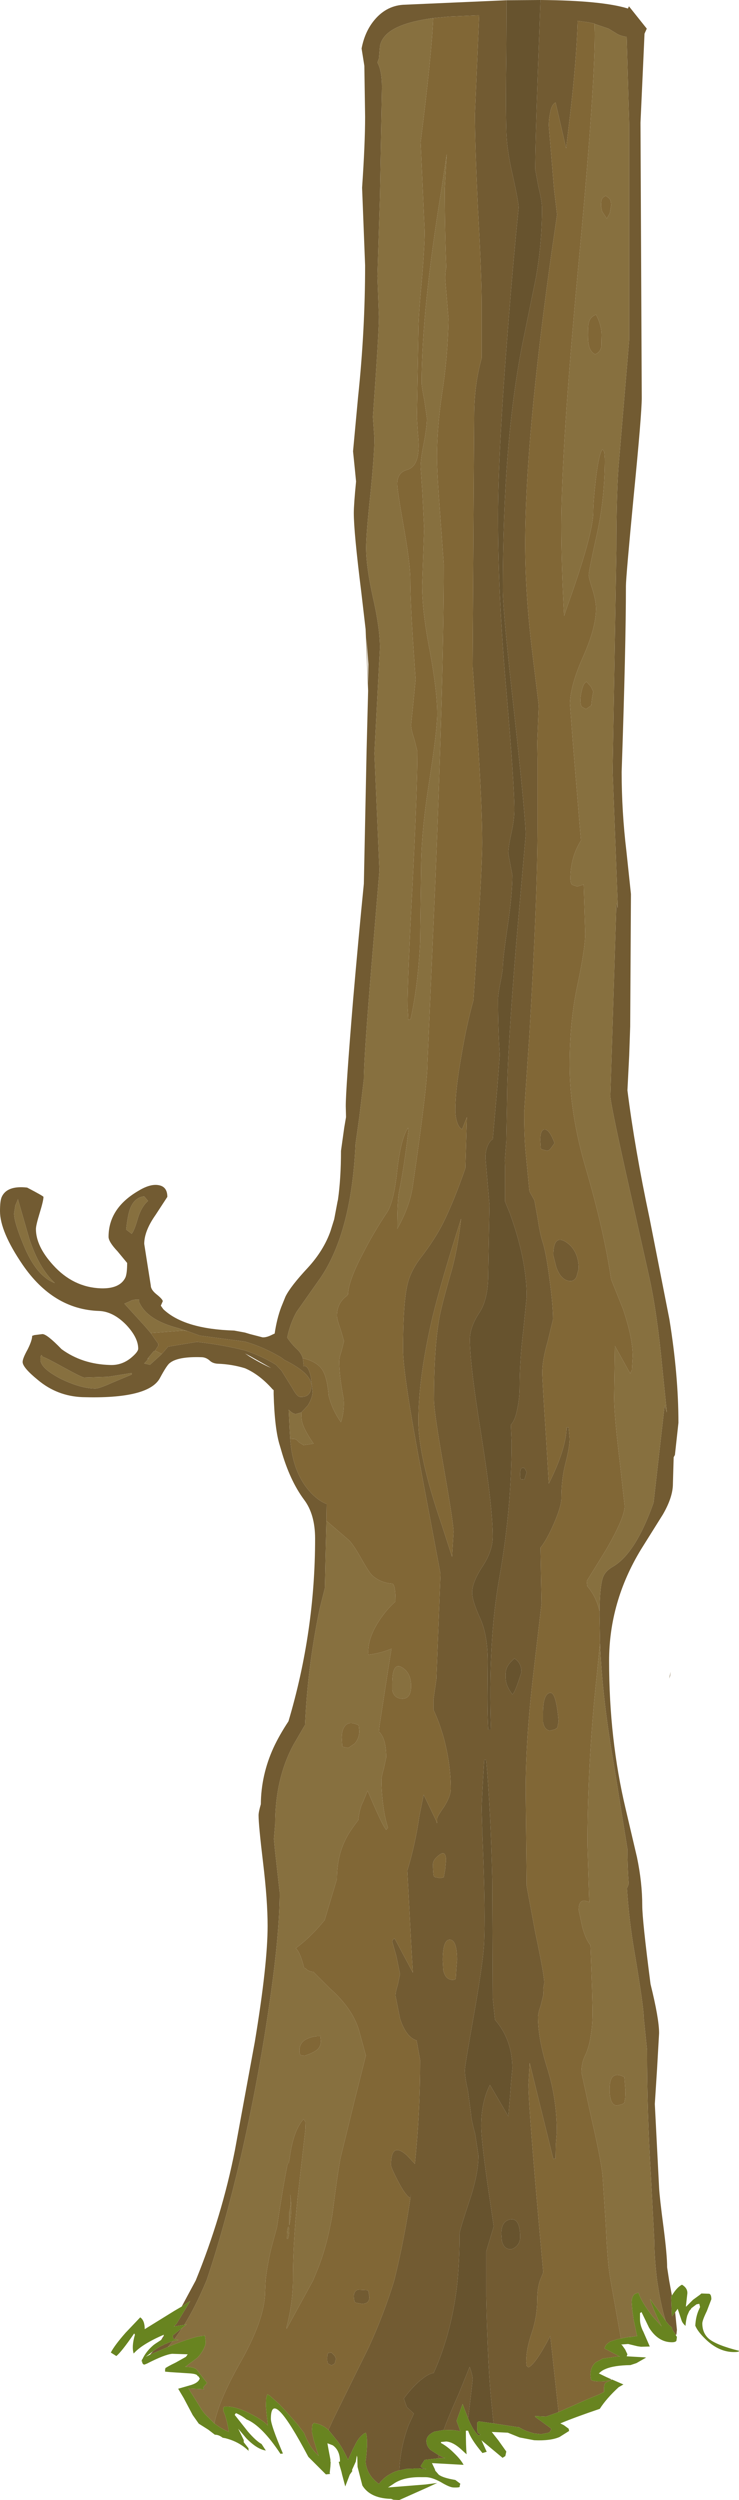 <?xml version="1.0" encoding="UTF-8" standalone="no"?>
<svg xmlns:ffdec="https://www.free-decompiler.com/flash" xmlns:xlink="http://www.w3.org/1999/xlink" ffdec:objectType="shape" height="497.45px" width="147.05px" xmlns="http://www.w3.org/2000/svg">
  <g transform="matrix(1.0, 0.0, 0.0, 1.0, 23.0, 18.75)">
    <path d="M13.15 440.2 L13.45 439.65 15.95 435.0 Q21.15 422.25 23.75 409.05 L27.7 387.55 Q30.25 372.15 30.25 364.45 30.25 359.4 29.35 351.9 28.45 344.4 28.45 342.45 28.45 341.8 28.9 340.25 28.95 334.45 31.4 329.05 32.55 326.55 34.4 323.75 39.7 305.9 39.7 287.4 39.7 282.55 37.5 279.65 34.65 275.8 32.95 269.8 L32.7 268.95 Q31.65 265.7 31.45 258.65 L31.45 257.85 31.25 257.7 Q28.65 254.75 25.75 253.5 23.15 252.7 20.35 252.6 19.3 252.55 18.7 251.95 17.95 251.3 17.05 251.3 12.4 251.15 10.8 252.45 10.25 252.8 8.85 255.4 6.65 259.65 -6.6 259.25 -11.65 259.05 -15.5 255.8 -18.5 253.35 -18.5 252.25 -18.5 251.55 -17.5 249.75 -16.6 247.95 -16.6 247.05 L-16.15 246.9 -14.55 246.7 Q-13.65 246.7 -10.75 249.7 -6.65 252.7 -1.1 252.85 1.2 252.95 3.05 251.45 4.5 250.25 4.5 249.6 4.5 247.4 2.1 244.85 -0.5 242.2 -3.3 242.1 -12.4 241.8 -18.5 232.9 -23.0 226.3 -23.0 222.25 -23.0 220.15 -22.65 219.4 -21.6 217.1 -17.6 217.55 -14.35 219.25 -14.35 219.4 -14.35 220.15 -15.1 222.6 -15.85 225.05 -15.85 225.8 -15.85 229.2 -12.45 232.95 -8.45 237.4 -2.9 237.6 0.85 237.7 1.95 235.45 2.3 234.65 2.3 232.55 L0.4 230.25 Q-1.4 228.35 -1.4 227.35 -1.4 221.7 4.45 218.25 6.8 216.8 8.45 217.05 10.3 217.3 10.3 219.4 L7.95 223.0 Q5.7 226.2 5.7 228.75 L6.35 232.9 7.0 237.0 Q7.0 237.85 8.1 238.75 9.3 239.7 9.4 240.15 L9.0 241.05 9.5 241.75 Q13.65 245.7 23.6 246.0 L25.75 246.4 26.75 246.7 29.25 247.35 Q30.05 247.4 31.2 246.8 L31.65 246.6 Q32.1 243.6 32.95 241.35 L33.8 239.25 Q34.8 237.2 38.3 233.45 41.4 230.05 42.75 226.25 L43.5 223.85 44.15 220.4 44.25 219.95 Q44.85 215.75 44.85 210.25 L45.5 205.6 45.85 203.55 45.85 203.4 45.8 201.35 Q45.8 197.95 47.25 180.35 48.35 167.6 49.4 157.1 L49.95 130.4 50.25 118.7 49.75 106.45 48.9 99.15 Q47.4 87.15 47.4 83.35 47.4 81.65 47.85 77.05 L47.6 74.5 47.25 71.05 48.25 60.25 Q49.65 47.0 49.65 34.05 L49.05 18.6 Q49.65 9.85 49.65 4.5 L49.5 -5.65 48.95 -9.1 Q49.55 -12.25 51.25 -14.45 53.65 -17.55 57.2 -17.8 L77.8 -18.7 77.75 -8.05 Q77.6 2.0 77.75 7.1 77.8 10.9 79.05 16.25 80.2 21.45 80.2 22.6 79.15 32.85 78.15 45.6 76.1 71.1 76.1 84.15 76.1 99.95 77.75 118.65 79.35 137.35 79.35 142.35 79.35 144.35 78.75 147.05 78.15 149.75 78.15 151.1 L78.55 153.25 78.95 155.35 Q78.95 159.25 78.0 165.65 77.05 172.05 77.05 173.9 L77.05 174.05 76.75 175.85 Q76.1 179.05 76.1 180.1 76.1 186.15 76.45 191.15 L75.95 197.65 75.05 207.95 Q74.6 208.15 74.2 208.9 73.6 210.05 73.6 211.65 L74.0 216.35 74.4 221.0 74.15 234.5 Q74.2 239.75 72.35 242.5 70.5 245.3 70.5 247.8 70.5 252.8 72.8 267.0 75.05 281.2 75.05 287.0 75.05 289.85 73.0 292.95 70.95 296.1 70.95 298.15 70.95 299.7 72.45 303.05 74.05 306.4 74.05 311.85 L74.0 318.8 Q74.0 322.8 74.15 325.4 L74.7 325.4 Q74.1 308.1 76.3 295.55 78.8 281.5 78.8 268.3 L78.65 264.75 Q79.55 263.8 79.95 261.5 80.4 259.4 80.4 257.15 80.4 251.85 81.15 245.8 L81.8 239.25 Q81.8 231.9 78.45 222.65 L77.5 220.35 77.5 213.8 77.45 212.15 77.75 208.3 77.9 199.6 Q77.9 191.25 79.75 168.6 L81.6 147.45 Q81.6 144.0 79.35 123.4 77.05 102.7 77.05 98.7 77.05 69.35 80.95 49.7 L83.6 36.7 Q84.85 29.8 84.85 22.7 84.85 21.3 84.15 18.45 L83.5 14.95 Q83.5 10.15 84.0 -3.85 L84.55 -18.75 Q96.8 -18.65 101.95 -17.05 L102.15 -17.5 105.7 -13.05 105.25 -12.05 105.05 -7.55 104.45 5.65 104.7 60.45 Q104.7 63.65 103.1 79.9 101.55 96.1 101.55 97.85 101.55 109.9 100.7 134.85 100.7 142.75 101.65 150.65 L102.55 159.15 102.4 185.5 102.2 191.3 101.85 198.2 Q103.3 209.75 106.25 223.65 L110.2 243.75 Q112.0 254.9 112.0 264.35 L111.3 270.75 111.05 271.2 110.9 276.5 Q110.9 279.15 108.9 282.6 L104.55 289.55 Q98.2 300.0 98.2 311.75 98.2 327.3 101.5 341.2 L103.75 350.8 Q104.8 355.85 104.8 360.4 104.8 363.3 106.45 376.05 108.15 382.9 108.15 385.8 L107.75 392.85 107.3 399.9 108.15 416.55 Q108.25 418.5 109.05 424.55 109.75 430.0 109.75 432.4 L110.15 435.0 110.7 438.0 110.6 438.1 110.55 438.2 110.7 442.15 111.25 441.45 111.35 441.35 111.7 444.85 111.6 445.75 111.45 445.85 111.25 445.45 111.15 445.35 111.1 445.3 110.75 444.7 110.75 444.6 110.75 444.55 110.7 444.4 110.7 444.35 110.15 443.9 109.45 443.05 109.45 443.0 Q108.75 440.85 108.15 437.45 L107.75 435.0 Q107.2 430.4 107.2 427.15 L106.5 413.8 Q105.75 401.75 105.75 389.15 L105.1 382.75 Q105.1 380.65 103.3 369.95 102.2 363.7 101.75 357.0 L102.05 356.3 102.1 356.05 Q101.85 352.8 101.85 349.15 L99.05 331.75 Q96.8 318.65 96.4 308.2 L96.4 308.15 96.3 302.75 96.3 301.85 Q96.35 297.0 96.95 295.2 97.4 293.85 99.0 292.95 103.5 290.3 107.05 280.25 L109.25 260.9 109.7 262.3 108.8 253.55 Q107.75 242.35 106.15 235.2 L101.35 213.75 Q98.45 200.6 98.45 199.35 L99.65 160.95 99.9 161.9 99.9 160.8 98.9 134.65 99.65 90.7 Q99.65 78.35 100.2 72.65 L102.2 48.9 102.2 6.0 101.7 -11.4 Q100.55 -11.6 99.9 -11.95 L98.1 -13.05 95.3 -14.0 95.3 -14.05 94.1 -14.3 91.95 -14.6 Q91.7 -6.4 90.3 5.3 L89.65 10.75 87.55 1.65 Q86.75 2.0 86.45 3.8 86.2 4.95 86.2 6.25 L87.25 18.9 87.85 23.95 86.7 31.85 Q81.5 68.95 81.5 89.55 81.5 99.1 82.85 110.5 L84.2 121.6 83.9 129.05 83.95 132.25 83.95 145.9 Q83.95 159.7 82.35 187.0 L81.3 202.5 81.3 202.55 Q81.3 207.55 81.6 210.55 L82.35 218.3 83.35 220.1 84.0 223.75 Q84.4 226.5 84.9 228.15 85.65 230.3 86.35 235.8 87.05 241.0 87.05 243.75 L86.0 248.1 Q84.9 251.85 84.9 254.4 84.9 255.7 85.65 267.2 L86.2 276.45 Q89.65 269.6 89.75 265.25 L90.15 265.25 90.35 267.5 Q90.35 269.15 89.55 272.3 88.7 275.5 88.7 279.35 88.7 281.25 86.7 285.55 85.5 288.05 84.55 289.2 L84.75 300.35 83.15 314.15 Q81.6 327.2 81.6 337.45 L81.8 356.55 83.5 365.7 Q85.3 374.25 85.3 375.8 L85.1 377.0 85.15 378.05 84.6 380.3 84.25 381.35 84.1 382.15 84.05 382.45 Q84.05 387.0 85.95 392.95 87.8 398.95 87.8 405.5 L87.6 407.95 87.55 410.7 87.1 410.85 82.4 391.75 82.15 396.0 Q82.15 400.95 85.1 433.4 L84.45 435.0 Q83.9 436.6 83.9 438.85 83.9 442.2 82.8 445.45 81.7 448.7 81.7 451.15 L81.8 452.0 82.15 452.3 Q83.55 451.7 86.5 446.05 L88.15 461.2 85.65 462.1 83.55 462.0 83.5 461.95 83.5 462.15 86.7 464.5 Q86.55 465.1 86.2 465.3 L84.65 465.6 83.35 465.45 83.1 465.4 82.8 465.3 Q81.45 464.95 80.25 464.2 L79.7 464.15 75.8 463.55 75.2 463.45 74.9 460.35 Q74.05 452.8 73.75 438.15 L73.75 435.0 73.75 429.25 75.25 424.25 74.0 415.75 Q72.75 406.85 72.75 404.3 72.75 399.6 74.45 396.15 L74.5 396.1 78.15 402.35 78.5 398.2 78.7 395.55 78.95 392.85 Q78.95 387.1 75.5 383.15 L75.05 378.8 74.95 355.25 Q74.65 341.75 73.75 331.45 L73.35 331.45 Q72.85 339.4 72.85 341.35 L72.95 345.0 72.95 346.55 73.0 346.55 73.2 351.75 Q73.55 362.15 73.35 367.3 73.3 370.7 71.4 381.6 69.5 392.3 69.5 393.15 69.5 394.6 70.1 397.2 L70.7 401.65 Q70.75 402.95 71.55 405.85 L72.2 410.15 Q72.2 414.0 70.3 419.5 68.45 425.1 68.45 425.7 68.45 430.5 68.05 435.0 67.05 445.0 63.3 453.4 62.4 453.55 61.2 454.45 59.25 455.9 57.35 458.5 L57.95 460.2 59.35 461.5 58.3 463.8 Q56.7 468.05 56.45 472.8 55.55 473.0 54.7 473.5 53.35 474.2 52.4 475.5 49.95 473.7 49.75 471.05 50.3 466.8 49.8 465.3 L49.4 465.5 Q48.3 466.3 47.6 467.85 L47.4 468.25 47.35 468.3 46.25 470.7 Q45.4 468.75 44.25 467.1 L42.35 464.75 43.35 462.55 50.35 448.35 Q53.35 441.85 55.45 435.0 57.55 426.5 58.8 417.65 L58.65 418.6 Q57.75 418.2 56.25 415.35 54.8 412.55 54.8 412.05 54.8 407.3 57.95 410.1 L59.55 411.8 Q60.6 401.7 60.6 391.15 L59.9 387.25 Q57.8 386.6 56.6 382.9 L55.7 378.35 Q55.7 377.6 56.15 376.2 L56.6 374.05 55.85 370.4 55.05 367.6 Q55.15 367.0 55.55 367.0 L59.15 373.75 58.85 368.65 58.05 353.45 Q59.6 348.45 60.45 342.6 L61.3 338.35 63.85 343.65 Q64.0 344.55 64.0 343.05 64.0 342.7 65.4 340.7 66.7 338.6 66.7 337.2 66.7 332.25 65.3 327.05 64.4 323.85 63.25 321.45 L63.25 319.45 63.85 315.25 63.85 314.85 64.65 294.4 60.95 274.7 Q57.2 254.75 57.2 249.85 57.2 240.7 58.05 236.95 58.65 234.25 60.65 231.6 63.55 227.85 65.2 224.55 67.35 220.2 69.6 213.7 L69.9 203.55 68.95 205.95 Q68.25 205.6 67.9 204.35 67.6 203.3 67.6 202.1 67.6 198.1 68.85 191.1 69.85 185.15 71.2 180.3 72.95 155.05 72.95 148.9 72.95 141.7 72.0 127.15 L71.05 113.85 71.2 88.5 71.35 64.05 Q71.35 57.85 72.85 52.5 L72.85 41.9 Q72.85 36.15 72.1 22.7 71.5 9.9 71.5 3.9 L72.35 -15.7 71.95 -15.7 66.35 -15.45 63.2 -15.15 Q57.6 -14.4 55.0 -12.75 52.95 -11.45 52.6 -9.55 L52.4 -7.15 52.1 -6.3 Q53.0 -4.7 53.0 -1.35 L52.6 20.55 52.1 36.2 52.4 44.25 Q52.4 47.45 51.2 64.2 L51.5 68.45 Q51.5 71.65 50.7 79.6 49.85 87.55 49.85 90.25 49.85 94.0 51.2 100.1 52.6 106.2 52.6 110.2 L51.5 131.15 52.5 154.45 50.95 173.05 Q49.4 191.75 49.4 196.0 L48.5 203.5 47.75 208.85 Q46.95 226.3 40.85 235.4 L36.0 242.3 Q34.7 244.65 34.15 247.4 35.05 248.75 36.25 249.85 36.95 250.55 37.25 251.5 L37.4 252.65 37.4 253.1 37.6 253.05 Q38.4 253.1 38.85 255.2 L39.2 258.1 Q39.2 259.35 38.25 260.9 L36.95 262.3 35.85 262.6 Q35.2 262.55 34.45 261.75 L34.65 266.0 34.75 267.6 Q35.2 273.95 38.4 277.75 40.2 279.85 42.0 280.5 L41.95 283.85 41.75 292.3 41.65 297.2 40.6 301.4 Q38.2 312.9 37.7 324.45 L35.4 328.4 Q31.75 335.15 31.75 344.2 L31.5 347.15 31.7 349.25 32.65 357.8 Q32.65 366.2 30.5 380.7 28.35 395.4 24.95 410.3 21.5 425.0 18.1 435.0 15.9 440.25 13.65 443.85 L11.6 444.15 12.15 443.6 14.85 439.1 13.15 440.2 M9.05 446.85 L9.55 446.05 9.55 446.15 9.6 446.45 9.55 446.5 9.45 446.55 9.05 446.85 M50.25 117.2 L50.3 113.4 49.9 108.1 50.25 117.2 M84.8 209.95 L84.6 209.75 84.5 208.1 Q84.5 205.95 85.45 206.0 86.35 206.05 87.35 208.7 L86.6 209.75 Q86.2 210.25 85.8 210.2 L84.8 209.95 M87.1 231.05 Q87.1 226.75 89.65 228.4 92.15 230.1 92.15 233.7 L91.7 235.35 Q91.2 236.2 90.45 236.15 88.65 236.05 87.7 233.4 L87.1 231.05 M81.8 274.2 L81.5 273.6 81.3 273.3 80.8 273.35 Q80.5 273.6 80.5 274.6 80.5 275.55 80.7 275.65 L80.85 275.6 81.35 275.65 81.8 274.2 M66.65 234.8 Q68.0 230.35 68.75 223.75 64.75 236.35 63.1 243.15 60.25 255.25 60.25 264.0 60.25 271.1 64.85 284.5 L66.95 291.0 67.25 286.1 Q67.25 284.35 65.3 273.25 63.35 262.15 63.35 259.75 63.35 249.55 64.4 243.65 64.8 241.25 66.65 234.8 M5.7 219.3 Q3.6 219.5 2.75 222.15 2.35 223.55 2.1 225.9 L3.2 226.75 Q3.75 226.1 4.45 223.6 5.15 221.35 6.45 220.2 L5.7 219.3 M14.25 246.1 L12.4 245.5 Q6.25 243.9 4.7 240.35 L4.7 239.85 4.5 239.85 Q3.4 239.8 2.9 240.15 L1.75 240.65 5.8 245.1 7.0 246.5 8.15 248.15 8.5 248.65 8.5 248.85 8.5 249.0 7.85 250.0 7.75 250.1 7.6 250.1 6.2 251.8 Q6.35 251.6 6.65 251.5 L5.7 252.55 6.85 252.8 8.95 250.9 9.2 250.65 10.45 249.2 16.2 248.25 Q21.4 248.85 25.75 249.95 29.2 251.1 31.9 252.8 L32.95 253.9 33.0 253.95 35.2 257.5 Q36.1 259.15 36.7 259.2 38.95 259.35 38.95 256.9 38.95 254.5 33.6 251.85 L32.95 251.35 31.7 250.65 Q28.85 249.1 25.75 248.2 L16.75 247.0 14.25 246.1 M26.55 251.1 Q28.9 252.55 30.95 253.45 L26.8 251.1 25.75 250.55 26.55 251.1 M3.2 254.45 L-1.5 255.2 -6.25 255.35 Q-6.65 255.35 -10.3 253.35 -14.0 251.3 -14.55 251.2 L-14.7 250.9 Q-14.95 250.85 -14.95 251.8 -14.95 253.45 -11.1 255.5 -7.2 257.45 -4.15 257.55 -3.4 257.6 -0.85 256.45 L3.2 254.75 3.2 254.45 M79.35 311.25 Q78.25 312.2 77.85 313.1 77.6 313.7 77.6 314.65 77.6 315.7 77.85 316.45 78.15 317.3 78.95 318.4 79.45 318.15 80.75 314.0 80.75 312.05 79.35 311.25 M65.1 371.3 L65.2 373.25 Q65.6 375.1 66.95 375.2 67.6 375.2 67.65 375.0 L67.7 374.75 67.8 373.05 67.95 371.25 Q67.95 367.3 66.55 367.2 65.1 367.1 65.1 371.3 M64.45 350.3 Q63.15 351.25 63.15 352.2 63.15 353.7 63.3 354.55 L63.5 354.75 64.55 354.95 65.3 354.8 65.4 354.25 65.6 353.1 65.75 351.45 Q65.75 349.35 64.45 350.3 M110.45 313.9 L110.35 314.7 110.15 315.25 110.45 313.9 M85.05 322.2 Q85.05 318.45 86.35 318.1 87.65 317.65 88.15 323.75 L87.9 325.05 Q87.8 325.05 87.45 325.35 L86.45 325.6 Q85.3 325.5 85.05 323.85 L85.05 322.2 M47.5 439.05 L47.4 438.25 Q47.4 437.15 48.2 436.85 L50.2 436.95 50.35 437.35 50.5 438.3 Q50.5 439.7 48.95 439.65 L47.85 439.45 47.6 439.3 47.5 439.05 M80.5 426.4 Q80.5 422.65 78.65 422.85 76.75 423.1 76.75 425.75 L76.85 427.05 Q77.2 428.7 78.5 428.8 79.1 428.8 79.7 428.25 80.5 427.55 80.5 426.4 M13.3 444.4 L11.7 446.7 11.65 446.7 11.5 446.65 11.5 446.6 11.35 446.0 11.45 445.9 13.3 444.4 M11.4 447.05 L10.4 448.25 9.95 448.45 7.25 449.6 7.1 449.7 7.05 449.7 6.9 449.75 6.9 449.7 7.45 449.1 Q8.45 448.3 9.6 447.8 L9.7 447.7 10.05 447.6 10.35 447.45 11.4 447.05 M65.3 464.75 Q65.8 463.15 68.35 457.4 L70.45 452.2 Q71.05 453.8 71.05 454.75 L70.5 459.6 70.15 462.45 69.65 461.2 69.05 459.6 67.85 462.95 68.6 465.0 67.35 464.8 65.3 464.75 M43.85 450.6 L43.6 451.55 42.95 451.9 42.3 451.55 Q42.1 451.35 42.1 450.55 L42.15 449.75 42.3 449.45 42.95 449.35 43.6 450.0 43.85 450.6 M64.15 470.4 L64.25 469.75 65.25 470.25 65.6 470.35 64.75 470.35 64.15 470.4 M-20.2 222.7 Q-20.2 224.45 -18.3 229.0 -15.8 235.15 -12.1 236.55 -15.25 233.55 -17.15 227.8 L-19.45 219.8 -19.45 219.95 -19.95 221.1 -20.2 222.7" fill="#725b32" fill-rule="evenodd" stroke="none"/>
    <path d="M13.65 443.85 Q15.9 440.25 18.1 435.0 21.5 425.0 24.95 410.3 28.35 395.4 30.5 380.7 32.65 366.2 32.65 357.8 L31.7 349.25 31.5 347.15 31.75 344.2 Q31.75 335.15 35.4 328.4 L37.7 324.45 Q38.2 312.9 40.6 301.4 L41.65 297.2 41.75 292.3 41.95 283.85 46.3 287.6 Q47.15 288.3 48.85 291.3 50.5 294.25 51.15 294.8 52.8 296.2 55.0 296.35 55.7 296.4 55.7 299.9 54.4 301.05 53.2 302.65 50.0 306.95 50.3 310.5 52.8 310.2 54.9 309.3 L54.25 313.35 52.5 324.75 52.4 325.8 Q53.85 327.15 53.85 330.95 L53.35 333.25 Q52.9 334.75 52.9 335.5 52.9 337.6 53.2 340.05 53.55 343.0 54.2 344.9 L53.85 345.35 Q53.0 344.35 50.15 337.55 L49.25 339.75 Q48.55 341.0 48.3 343.4 46.35 345.9 45.6 347.6 44.05 350.85 44.05 355.1 L41.6 363.3 Q38.85 366.7 35.85 368.9 36.6 369.55 37.25 371.85 L37.4 372.35 Q37.45 372.8 37.6 372.85 L37.8 372.9 Q38.35 373.55 39.35 373.6 L42.6 376.85 Q47.45 381.15 48.6 385.85 L49.8 390.25 47.65 398.8 44.75 410.65 Q44.05 414.5 43.15 421.85 42.05 428.25 40.2 432.8 L39.3 435.0 34.05 444.6 34.0 444.35 Q35.25 439.65 35.3 435.0 L35.3 434.4 Q35.3 426.35 36.55 415.65 L37.8 404.7 37.75 403.4 37.4 402.9 Q35.35 405.2 34.65 410.6 L34.45 411.7 34.25 411.7 Q33.4 415.85 32.1 424.45 L31.0 428.5 Q30.15 432.1 29.85 435.0 L29.75 437.2 Q29.75 442.75 24.55 451.8 20.55 458.95 19.65 463.45 L17.75 461.55 17.25 460.9 14.5 456.5 17.6 456.65 17.45 456.3 17.45 456.25 18.2 455.4 17.0 453.85 16.1 452.7 Q15.5 452.2 13.85 452.2 L16.25 450.4 Q17.55 449.05 17.9 447.6 L17.9 446.95 17.75 445.85 17.6 446.05 Q16.05 445.95 10.5 448.2 L10.4 448.25 11.4 447.05 12.55 446.85 11.7 446.7 13.3 444.4 14.15 443.7 13.65 443.85 M34.75 267.6 L34.65 266.0 34.45 261.75 Q35.2 262.55 35.85 262.6 L36.95 262.3 Q36.95 263.7 37.2 264.5 37.7 266.05 39.4 268.5 L37.4 268.8 36.45 268.2 Q35.95 267.55 35.4 267.55 L34.75 267.6 M37.25 251.5 Q36.95 250.55 36.25 249.85 35.05 248.75 34.15 247.4 34.7 244.65 36.0 242.3 L40.85 235.4 Q46.95 226.3 47.75 208.85 L48.5 203.5 49.4 196.0 Q49.4 191.75 50.95 173.05 L52.5 154.45 51.5 131.15 52.6 110.2 Q52.6 106.2 51.2 100.1 49.85 94.0 49.85 90.25 49.85 87.55 50.7 79.6 51.5 71.65 51.5 68.45 L51.2 64.2 Q52.4 47.45 52.4 44.25 L52.1 36.2 52.6 20.55 53.0 -1.35 Q53.0 -4.7 52.1 -6.3 L52.4 -7.15 52.6 -9.55 Q52.95 -11.45 55.0 -12.75 57.6 -14.4 63.2 -15.15 62.9 -7.95 60.7 9.55 L61.5 27.3 Q61.5 30.4 60.9 37.35 60.25 44.2 60.25 47.5 L59.95 64.3 60.15 67.4 Q60.4 69.75 60.25 71.05 60.0 74.2 57.95 74.75 56.05 75.3 56.05 77.55 56.05 78.8 57.35 86.15 58.65 93.45 58.65 96.6 58.65 100.5 59.15 108.45 L59.7 116.45 59.25 121.0 58.8 125.45 Q58.8 126.45 59.45 128.35 L60.05 130.75 Q60.05 138.1 59.1 156.9 58.1 175.6 58.1 181.6 L58.2 183.15 58.25 184.2 58.7 184.05 Q60.15 177.55 60.6 168.75 L60.8 153.9 Q60.8 146.95 62.4 136.8 64.0 126.55 64.0 123.3 64.0 118.8 62.55 110.9 61.0 103.0 61.0 97.7 L61.4 86.4 61.05 79.3 60.7 74.2 Q60.7 72.5 61.35 69.35 61.95 66.15 61.95 64.45 L61.45 60.95 Q60.9 58.2 60.9 57.45 60.9 43.05 64.9 18.55 L65.9 11.9 65.8 13.35 65.5 18.75 Q65.5 26.65 65.8 34.5 65.55 35.55 65.6 36.95 L66.25 44.7 Q66.1 52.35 64.95 59.65 63.95 66.5 63.95 72.2 63.95 75.25 64.6 83.85 L65.3 93.55 Q65.3 115.05 63.65 155.95 L62.05 192.85 Q62.05 197.3 59.15 217.15 58.6 221.2 56.05 225.75 56.05 219.85 56.45 218.2 57.45 213.15 58.25 206.4 L58.2 205.65 Q56.75 207.85 56.05 214.05 55.4 220.25 54.1 222.35 51.3 226.55 49.25 230.6 46.35 236.05 46.25 238.8 L46.0 239.1 Q44.05 240.55 44.05 243.05 44.05 243.75 44.75 245.7 L45.45 248.1 44.95 250.1 Q44.5 251.4 44.5 252.15 44.5 255.05 45.4 259.7 45.55 262.05 44.85 264.25 43.1 261.8 42.4 258.95 42.1 255.25 41.1 253.75 40.0 252.15 37.25 251.5 M95.3 -14.0 L98.1 -13.05 99.9 -11.95 Q100.55 -11.6 101.7 -11.4 L102.2 6.0 102.2 48.9 100.2 72.65 Q99.65 78.35 99.65 90.7 L98.9 134.65 99.9 160.8 99.9 161.9 99.65 160.95 98.45 199.35 Q98.45 200.6 101.35 213.75 L106.15 235.2 Q107.75 242.35 108.8 253.55 L109.7 262.3 109.25 260.9 107.05 280.25 Q103.5 290.3 99.0 292.95 97.4 293.85 96.95 295.2 96.35 297.0 96.3 301.85 95.65 298.95 93.85 296.85 L93.75 295.85 97.55 289.7 Q101.3 283.25 101.3 280.9 L100.3 271.9 Q99.2 262.7 99.2 259.4 L99.35 249.05 102.4 254.55 102.75 253.8 102.9 251.1 Q102.9 247.4 100.95 241.65 L98.6 235.8 Q97.2 226.15 93.55 213.65 90.35 202.8 90.35 193.1 90.35 184.3 91.95 177.05 93.45 169.85 93.45 167.0 L93.15 157.25 91.85 157.65 90.85 157.3 Q90.5 157.0 90.5 156.05 90.5 151.85 92.6 148.5 L91.05 129.7 90.4 121.2 Q90.55 117.45 93.0 112.0 95.6 106.15 95.6 102.35 95.6 100.85 94.9 98.55 94.15 96.25 94.15 95.7 94.15 94.85 95.75 87.65 97.35 80.5 97.35 72.55 L97.25 71.2 96.9 70.65 Q96.2 71.35 95.55 76.65 95.05 81.1 95.05 83.1 95.05 87.5 89.85 102.0 L89.25 103.8 Q88.7 93.65 88.7 85.85 88.7 70.65 92.0 35.05 95.35 -0.55 95.35 -12.05 L95.3 -14.0 M96.4 308.2 Q96.8 318.65 99.05 331.75 L101.85 349.15 Q101.85 352.8 102.1 356.05 L102.05 356.3 101.75 357.0 Q102.2 363.7 103.3 369.95 105.1 380.65 105.1 382.75 L105.75 389.15 Q105.75 401.75 106.5 413.8 L107.2 427.15 Q107.2 430.4 107.75 435.0 L108.15 437.45 Q108.75 440.85 109.45 443.0 L106.35 438.7 Q106.6 439.95 108.65 444.15 L106.85 442.15 Q104.6 439.25 104.05 437.45 103.35 437.6 103.1 437.9 L103.05 438.0 Q102.7 438.4 102.7 439.4 L102.8 440.75 103.05 442.55 103.05 442.65 103.7 445.75 103.8 446.05 102.55 446.25 102.2 446.25 100.55 446.55 98.5 435.0 98.3 433.8 Q97.8 430.2 97.55 424.0 L96.9 414.15 Q96.6 411.0 94.6 402.35 L92.7 393.6 Q92.7 391.7 93.4 390.3 94.3 388.5 94.65 385.6 94.95 383.85 94.9 380.7 L94.8 376.75 94.5 368.3 Q93.6 367.25 92.9 364.8 L92.15 361.3 Q92.15 358.7 94.25 359.75 L93.9 348.25 Q93.9 334.4 95.25 319.55 L96.4 308.2 M96.7 47.9 Q96.7 45.95 95.6 43.85 94.35 44.35 94.15 45.55 94.0 45.9 94.0 47.9 94.0 49.3 94.15 49.8 94.35 51.15 95.4 51.75 96.4 51.4 96.65 50.25 L96.7 47.9 M98.25 20.75 L97.55 20.2 Q97.0 20.45 96.8 20.8 96.6 21.2 96.6 22.25 L96.8 23.3 97.75 24.75 98.35 23.65 98.6 22.15 Q98.6 21.15 98.25 20.75 M92.8 121.9 L93.6 122.35 94.25 121.9 94.65 121.6 94.8 120.25 95.05 118.85 94.6 117.9 93.7 116.9 Q93.1 117.2 92.8 118.5 92.5 119.6 92.5 120.6 92.5 121.6 92.8 121.9 M7.0 246.5 L5.8 245.1 1.75 240.65 2.9 240.15 Q3.4 239.8 4.5 239.85 L4.7 239.85 4.7 240.35 Q6.25 243.9 12.4 245.5 L14.25 246.1 13.5 246.0 7.0 246.5 M5.7 219.3 L6.45 220.2 Q5.15 221.35 4.45 223.6 3.75 226.1 3.2 226.75 L2.1 225.9 Q2.35 223.55 2.75 222.15 3.6 219.5 5.7 219.3 M9.2 250.65 L8.95 250.9 6.85 252.8 5.7 252.55 6.65 251.5 Q6.35 251.6 6.2 251.8 L7.6 250.1 7.75 250.1 7.85 250.0 9.2 250.65 M3.2 254.45 L3.2 254.75 -0.85 256.45 Q-3.4 257.6 -4.15 257.55 -7.2 257.45 -11.1 255.5 -14.95 253.45 -14.95 251.8 -14.95 250.85 -14.7 250.9 L-14.55 251.2 Q-14.0 251.3 -10.3 253.35 -6.65 255.35 -6.25 255.35 L-1.5 255.2 3.2 254.45 M56.95 313.0 Q58.8 314.1 58.8 316.7 58.8 319.35 56.95 319.25 55.35 319.15 55.05 317.5 L55.05 316.3 Q55.05 311.9 56.95 313.0 M38.4 386.8 Q36.6 387.5 36.6 389.2 36.6 390.1 36.9 390.2 L37.6 390.3 Q39.4 389.7 40.1 389.1 40.85 388.45 40.85 387.35 L40.75 386.35 40.6 386.4 Q39.55 386.35 38.4 386.8 M48.4 324.7 L48.3 324.5 Q46.4 323.6 45.6 324.75 45.0 325.55 45.0 327.0 L45.1 328.7 45.3 328.85 46.3 329.05 47.55 328.2 Q48.5 327.15 48.5 325.7 L48.4 324.7 M101.25 399.65 L101.4 398.7 101.45 397.3 101.25 394.55 Q98.3 393.0 98.3 396.95 98.3 398.1 98.45 398.6 98.75 400.15 99.75 400.2 L100.8 399.95 101.25 399.65 M34.75 418.05 L34.75 417.9 Q35.2 421.5 34.55 424.05 L34.55 421.35 Q35.0 420.1 34.75 418.05 M34.45 424.3 Q34.65 425.45 34.3 426.7 L34.1 426.7 Q34.1 424.9 34.3 424.45 L34.45 424.3 M-20.2 222.7 L-19.95 221.1 -19.45 219.95 -19.45 219.8 -17.15 227.8 Q-15.25 233.55 -12.1 236.55 -15.8 235.15 -18.3 229.0 -20.2 224.45 -20.2 222.7" fill="#87703f" fill-rule="evenodd" stroke="none"/>
    <path d="M98.6 454.7 L98.65 454.8 98.55 454.9 97.9 455.15 97.7 455.25 Q97.2 455.45 97.2 456.45 L97.2 457.2 96.2 457.7 95.0 458.2 94.5 458.4 94.0 458.6 93.65 458.75 91.95 459.5 90.4 460.2 89.7 460.5 88.15 461.2 86.5 446.05 Q83.55 451.7 82.15 452.3 L81.8 452.0 81.7 451.15 Q81.7 448.7 82.8 445.45 83.9 442.2 83.9 438.85 83.9 436.6 84.45 435.0 L85.1 433.4 Q82.15 400.95 82.15 396.0 L82.4 391.75 87.1 410.85 87.55 410.7 87.6 407.95 87.8 405.5 Q87.8 398.95 85.95 392.95 84.05 387.0 84.05 382.45 L84.1 382.15 84.25 381.35 84.6 380.3 85.15 378.05 85.1 377.0 85.3 375.8 Q85.3 374.25 83.5 365.7 L81.8 356.55 81.6 337.45 Q81.6 327.2 83.15 314.15 L84.75 300.35 84.55 289.2 Q85.5 288.05 86.7 285.55 88.7 281.25 88.7 279.35 88.7 275.5 89.55 272.3 90.35 269.15 90.35 267.5 L90.15 265.25 89.75 265.25 Q89.65 269.6 86.2 276.45 L85.65 267.2 Q84.9 255.7 84.9 254.4 84.9 251.85 86.0 248.1 L87.05 243.75 Q87.05 241.0 86.35 235.8 85.65 230.3 84.9 228.15 84.4 226.5 84.0 223.75 L83.35 220.1 82.35 218.3 81.6 210.55 Q81.3 207.55 81.3 202.55 L81.3 202.5 82.35 187.0 Q83.95 159.7 83.95 145.9 L83.95 132.25 83.9 129.05 84.2 121.6 82.85 110.5 Q81.5 99.1 81.5 89.55 81.5 68.95 86.7 31.85 L87.85 23.95 87.25 18.9 86.2 6.25 Q86.2 4.95 86.45 3.8 86.75 2.0 87.55 1.65 L89.65 10.75 90.3 5.3 Q91.7 -6.4 91.95 -14.6 L94.1 -14.3 95.3 -14.05 95.3 -14.0 95.35 -12.05 Q95.35 -0.55 92.0 35.05 88.7 70.65 88.7 85.85 88.7 93.65 89.25 103.8 L89.85 102.0 Q95.05 87.5 95.05 83.1 95.05 81.1 95.55 76.65 96.2 71.35 96.9 70.65 L97.25 71.2 97.35 72.55 Q97.35 80.5 95.75 87.65 94.15 94.85 94.15 95.7 94.15 96.25 94.9 98.55 95.6 100.85 95.6 102.35 95.6 106.15 93.0 112.0 90.55 117.45 90.4 121.2 L91.05 129.7 92.6 148.5 Q90.5 151.85 90.5 156.05 90.5 157.0 90.85 157.3 L91.85 157.65 93.15 157.25 93.45 167.0 Q93.45 169.85 91.95 177.05 90.35 184.3 90.35 193.1 90.35 202.8 93.55 213.65 97.2 226.15 98.6 235.8 L100.95 241.65 Q102.9 247.4 102.9 251.1 L102.75 253.8 102.4 254.55 99.35 249.05 99.2 259.4 Q99.2 262.7 100.3 271.9 L101.3 280.9 Q101.3 283.25 97.55 289.7 L93.75 295.85 93.85 296.85 Q95.65 298.95 96.3 301.85 L96.3 302.75 96.4 308.15 96.4 308.2 95.25 319.55 Q93.9 334.4 93.9 348.25 L94.25 359.75 Q92.15 358.7 92.15 361.3 L92.9 364.8 Q93.6 367.25 94.5 368.3 L94.8 376.75 94.9 380.7 Q94.95 383.85 94.65 385.6 94.3 388.5 93.4 390.3 92.7 391.7 92.7 393.6 L94.6 402.35 Q96.6 411.0 96.9 414.15 L97.55 424.0 Q97.8 430.2 98.3 433.8 L98.5 435.0 100.55 446.55 99.85 446.7 98.45 447.15 98.3 447.25 97.9 447.55 Q97.45 447.9 97.3 448.55 L100.25 450.1 100.35 450.15 99.75 450.15 96.95 450.55 95.55 451.3 Q94.5 452.2 94.5 453.8 L94.55 454.4 94.6 454.65 94.65 454.85 95.15 455.0 95.95 455.1 96.6 455.1 96.7 455.1 97.5 455.05 97.95 454.95 98.6 454.7 M41.95 283.85 L42.0 280.5 Q40.2 279.85 38.4 277.75 35.2 273.95 34.75 267.6 L35.4 267.55 Q35.95 267.55 36.45 268.2 L37.4 268.8 39.4 268.5 Q37.7 266.05 37.2 264.5 36.95 263.7 36.95 262.3 L38.25 260.9 Q39.2 259.35 39.2 258.1 L38.85 255.2 Q38.4 253.1 37.6 253.05 L37.4 253.1 37.4 252.65 37.25 251.5 Q40.0 252.15 41.1 253.75 42.1 255.25 42.4 258.95 43.1 261.8 44.85 264.25 45.55 262.05 45.4 259.7 44.5 255.05 44.5 252.15 44.5 251.4 44.95 250.1 L45.45 248.1 44.75 245.7 Q44.05 243.75 44.05 243.05 44.05 240.55 46.0 239.1 L46.25 238.8 Q46.35 236.05 49.25 230.6 51.3 226.55 54.1 222.35 55.4 220.25 56.05 214.05 56.75 207.85 58.2 205.65 L58.25 206.4 Q57.45 213.15 56.45 218.2 56.05 219.85 56.05 225.75 58.6 221.2 59.15 217.15 62.05 197.3 62.05 192.85 L63.65 155.95 Q65.3 115.05 65.3 93.55 L64.6 83.85 Q63.95 75.25 63.95 72.2 63.95 66.5 64.95 59.65 66.1 52.35 66.25 44.7 L65.6 36.95 Q65.55 35.55 65.8 34.5 65.5 26.65 65.5 18.75 L65.8 13.35 65.9 11.9 64.9 18.55 Q60.9 43.05 60.9 57.45 60.9 58.2 61.45 60.95 L61.95 64.45 Q61.95 66.15 61.35 69.35 60.7 72.5 60.7 74.2 L61.05 79.3 61.4 86.4 61.0 97.7 Q61.0 103.0 62.55 110.9 64.0 118.8 64.0 123.3 64.0 126.55 62.4 136.8 60.8 146.95 60.8 153.9 L60.6 168.75 Q60.15 177.55 58.7 184.05 L58.25 184.2 58.2 183.15 58.1 181.6 Q58.1 175.6 59.1 156.9 60.05 138.1 60.05 130.75 L59.45 128.35 Q58.8 126.45 58.8 125.45 L59.25 121.0 59.7 116.45 59.15 108.45 Q58.65 100.5 58.65 96.6 58.65 93.45 57.35 86.15 56.05 78.8 56.05 77.55 56.05 75.3 57.95 74.75 60.0 74.2 60.25 71.05 60.4 69.75 60.15 67.4 L59.95 64.3 60.25 47.5 Q60.25 44.2 60.9 37.35 61.5 30.4 61.5 27.3 L60.7 9.55 Q62.9 -7.95 63.2 -15.15 L66.35 -15.45 71.95 -15.7 72.35 -15.7 71.5 3.9 Q71.5 9.9 72.1 22.7 72.85 36.15 72.85 41.9 L72.85 52.5 Q71.35 57.85 71.35 64.05 L71.2 88.5 71.05 113.85 72.0 127.15 Q72.95 141.7 72.95 148.9 72.95 155.05 71.2 180.3 69.85 185.15 68.85 191.1 67.6 198.1 67.6 202.1 67.6 203.3 67.9 204.35 68.25 205.6 68.95 205.95 L69.9 203.55 69.6 213.7 Q67.35 220.2 65.2 224.55 63.55 227.85 60.65 231.6 58.65 234.25 58.05 236.95 57.2 240.7 57.2 249.85 57.2 254.75 60.95 274.7 L64.65 294.4 63.85 314.85 63.85 315.25 63.25 319.45 63.25 321.45 Q64.4 323.85 65.3 327.05 66.7 332.25 66.7 337.2 66.7 338.6 65.4 340.7 64.0 342.7 64.0 343.05 64.0 344.55 63.85 343.65 L61.3 338.35 60.45 342.6 Q59.6 348.45 58.05 353.45 L58.85 368.65 59.15 373.75 55.55 367.0 Q55.15 367.0 55.05 367.6 L55.85 370.4 56.6 374.05 56.15 376.2 Q55.7 377.6 55.7 378.35 L56.6 382.9 Q57.8 386.6 59.9 387.25 L60.6 391.15 Q60.6 401.7 59.55 411.8 L57.95 410.1 Q54.8 407.3 54.8 412.05 54.8 412.55 56.25 415.35 57.75 418.2 58.65 418.6 L58.8 417.65 Q57.55 426.5 55.45 435.0 53.35 441.85 50.35 448.35 L43.35 462.55 42.35 464.75 Q41.1 463.65 39.8 463.45 L39.5 463.35 39.15 463.7 39.05 465.05 39.4 466.65 40.05 468.8 40.4 469.9 39.7 469.2 Q38.45 467.8 37.5 465.35 L36.2 463.65 33.95 461.1 32.55 459.6 30.75 458.0 30.7 457.95 30.6 457.9 30.5 457.85 30.4 457.75 30.3 457.7 30.2 457.65 29.95 458.55 29.9 460.0 30.1 462.05 30.3 463.9 Q29.4 462.85 26.95 461.6 L26.55 461.4 26.15 461.2 Q23.9 460.15 22.3 460.1 21.45 460.05 21.45 460.4 L21.45 461.0 Q22.05 462.15 22.55 465.15 21.0 464.5 19.65 463.45 20.55 458.95 24.55 451.8 29.75 442.75 29.75 437.2 L29.85 435.0 Q30.15 432.1 31.0 428.5 L32.1 424.45 Q33.4 415.85 34.25 411.7 L34.45 411.7 34.65 410.6 Q35.35 405.2 37.4 402.9 L37.75 403.4 37.8 404.7 36.55 415.65 Q35.3 426.35 35.3 434.4 L35.3 435.0 Q35.25 439.65 34.0 444.35 L34.05 444.6 39.3 435.0 40.2 432.8 Q42.05 428.25 43.15 421.85 44.05 414.5 44.75 410.65 L47.65 398.8 49.8 390.25 48.6 385.85 Q47.45 381.15 42.6 376.85 L39.35 373.6 Q38.35 373.55 37.8 372.9 L37.6 372.85 Q37.45 372.8 37.4 372.35 L37.25 371.85 Q36.6 369.55 35.85 368.9 38.85 366.7 41.6 363.3 L44.05 355.1 Q44.05 350.85 45.6 347.6 46.35 345.9 48.3 343.4 48.55 341.0 49.25 339.75 L50.15 337.55 Q53.0 344.35 53.85 345.35 L54.2 344.9 Q53.55 343.0 53.2 340.05 52.9 337.6 52.9 335.5 52.9 334.75 53.35 333.25 L53.85 330.95 Q53.85 327.15 52.4 325.8 L52.5 324.75 54.25 313.35 54.9 309.3 Q52.8 310.2 50.3 310.5 50.0 306.95 53.2 302.65 54.4 301.05 55.7 299.9 55.7 296.4 55.0 296.35 52.8 296.2 51.15 294.8 50.5 294.25 48.85 291.3 47.15 288.3 46.3 287.6 L41.95 283.85 M98.25 20.75 Q98.6 21.15 98.6 22.15 L98.35 23.65 97.75 24.75 96.8 23.3 96.6 22.25 Q96.6 21.2 96.8 20.8 97.0 20.45 97.55 20.2 L98.25 20.75 M96.7 47.9 L96.65 50.25 Q96.4 51.4 95.4 51.75 94.35 51.15 94.15 49.8 94.0 49.3 94.0 47.9 94.0 45.9 94.15 45.55 94.35 44.35 95.6 43.85 96.7 45.95 96.7 47.9 M92.8 121.9 Q92.5 121.6 92.5 120.6 92.5 119.6 92.8 118.5 93.1 117.2 93.7 116.9 L94.6 117.9 95.05 118.85 94.8 120.25 94.65 121.6 94.25 121.9 93.6 122.35 92.8 121.9 M87.1 231.05 L87.7 233.4 Q88.65 236.05 90.45 236.15 91.2 236.2 91.7 235.35 L92.15 233.7 Q92.15 230.1 89.65 228.4 87.1 226.75 87.1 231.05 M84.8 209.95 L85.8 210.2 Q86.2 210.25 86.6 209.75 L87.35 208.7 Q86.35 206.05 85.45 206.0 84.5 205.95 84.5 208.1 L84.6 209.75 84.8 209.95 M66.65 234.8 Q64.8 241.25 64.4 243.65 63.35 249.55 63.35 259.75 63.35 262.15 65.3 273.25 67.25 284.35 67.25 286.1 L66.95 291.0 64.85 284.5 Q60.25 271.1 60.25 264.0 60.25 255.25 63.1 243.15 64.75 236.35 68.75 223.75 68.0 230.35 66.65 234.8 M7.0 246.5 L13.5 246.0 14.25 246.1 16.75 247.0 25.75 248.2 Q28.85 249.1 31.7 250.65 L32.95 251.35 33.6 251.85 Q38.95 254.5 38.95 256.9 38.95 259.35 36.7 259.2 36.1 259.15 35.2 257.5 L33.0 253.95 32.95 253.9 31.9 252.8 Q29.2 251.1 25.75 249.95 21.4 248.85 16.2 248.25 L10.45 249.2 9.2 250.65 7.85 250.0 8.5 249.0 8.5 248.85 8.5 248.65 8.15 248.15 7.0 246.5 M56.95 313.0 Q55.05 311.9 55.05 316.3 L55.05 317.5 Q55.35 319.15 56.95 319.25 58.8 319.35 58.8 316.7 58.8 314.1 56.95 313.0 M48.4 324.7 L48.5 325.7 Q48.5 327.15 47.55 328.2 L46.3 329.05 45.3 328.85 45.1 328.7 45.0 327.0 Q45.0 325.55 45.6 324.75 46.4 323.6 48.3 324.5 L48.4 324.7 M38.4 386.8 Q39.55 386.35 40.6 386.4 L40.75 386.35 40.85 387.35 Q40.85 388.45 40.1 389.1 39.4 389.7 37.6 390.3 L36.9 390.2 Q36.6 390.1 36.6 389.2 36.6 387.5 38.4 386.8 M64.45 350.3 Q65.75 349.35 65.75 351.45 L65.6 353.1 65.4 354.25 65.3 354.8 64.55 354.95 63.5 354.75 63.3 354.55 Q63.15 353.7 63.15 352.2 63.15 351.25 64.45 350.3 M65.1 371.3 Q65.1 367.1 66.55 367.2 67.95 367.3 67.95 371.25 L67.8 373.05 67.7 374.75 67.65 375.0 Q67.6 375.2 66.95 375.2 65.6 375.1 65.2 373.25 L65.1 371.3 M85.05 322.2 L85.05 323.85 Q85.3 325.5 86.45 325.6 L87.45 325.35 Q87.8 325.05 87.9 325.05 L88.15 323.75 Q87.65 317.65 86.35 318.1 85.05 318.45 85.05 322.2 M101.25 399.65 L100.8 399.95 99.75 400.2 Q98.75 400.15 98.45 398.6 98.3 398.1 98.3 396.95 98.3 393.0 101.25 394.55 L101.45 397.3 101.4 398.7 101.25 399.65 M47.5 439.05 L47.6 439.3 47.85 439.45 48.95 439.65 Q50.5 439.7 50.5 438.3 L50.35 437.35 50.2 436.95 48.2 436.85 Q47.4 437.15 47.4 438.25 L47.5 439.05 M34.75 418.05 Q35.0 420.1 34.55 421.35 L34.55 424.05 Q35.2 421.5 34.75 417.9 L34.75 418.05 M34.45 424.3 L34.3 424.45 Q34.1 424.9 34.1 426.7 L34.3 426.7 Q34.65 425.45 34.45 424.3 M43.85 450.6 L43.6 450.0 42.95 449.35 42.3 449.45 42.15 449.75 42.1 450.55 Q42.1 451.35 42.3 451.55 L42.95 451.9 43.6 451.55 43.85 450.6" fill="#816736" fill-rule="evenodd" stroke="none"/>
    <path d="M77.8 -18.7 L84.55 -18.75 84.0 -3.85 Q83.5 10.15 83.5 14.95 L84.15 18.45 Q84.85 21.3 84.85 22.7 84.85 29.8 83.6 36.7 L80.95 49.7 Q77.05 69.35 77.05 98.7 77.05 102.7 79.35 123.4 81.6 144.0 81.6 147.45 L79.75 168.6 Q77.9 191.25 77.9 199.6 L77.75 208.3 77.45 212.15 77.5 213.8 77.5 220.35 78.45 222.65 Q81.8 231.9 81.8 239.25 L81.15 245.8 Q80.4 251.85 80.4 257.15 80.4 259.4 79.95 261.5 79.55 263.8 78.65 264.75 L78.8 268.3 Q78.8 281.5 76.3 295.55 74.1 308.1 74.7 325.4 L74.15 325.4 Q74.0 322.8 74.0 318.8 L74.05 311.85 Q74.05 306.4 72.45 303.05 70.95 299.7 70.95 298.15 70.95 296.1 73.0 292.95 75.05 289.85 75.05 287.0 75.05 281.2 72.8 267.0 70.5 252.8 70.5 247.8 70.5 245.3 72.35 242.5 74.2 239.75 74.15 234.5 L74.4 221.0 74.0 216.35 73.6 211.65 Q73.6 210.05 74.2 208.9 74.6 208.15 75.05 207.95 L75.95 197.65 76.45 191.15 Q76.1 186.15 76.1 180.1 76.1 179.05 76.75 175.85 L77.05 174.05 77.05 173.9 Q77.05 172.05 78.0 165.65 78.95 159.25 78.95 155.35 L78.55 153.25 78.15 151.1 Q78.15 149.75 78.75 147.05 79.35 144.35 79.35 142.35 79.35 137.35 77.75 118.65 76.1 99.95 76.1 84.15 76.1 71.1 78.15 45.6 79.15 32.85 80.2 22.6 80.2 21.45 79.05 16.25 77.8 10.9 77.75 7.1 77.6 2.0 77.75 -8.05 L77.8 -18.7 M56.45 472.8 Q56.7 468.05 58.3 463.8 L59.35 461.5 57.95 460.2 57.35 458.5 Q59.25 455.9 61.2 454.45 62.4 453.55 63.3 453.4 67.05 445.0 68.05 435.0 68.45 430.5 68.45 425.7 68.45 425.1 70.3 419.5 72.2 414.0 72.2 410.15 L71.55 405.85 Q70.75 402.95 70.7 401.65 L70.1 397.2 Q69.5 394.6 69.5 393.15 69.5 392.3 71.4 381.6 73.3 370.7 73.35 367.3 73.55 362.15 73.2 351.75 L73.0 346.55 72.95 346.55 72.95 345.0 72.85 341.35 Q72.85 339.4 73.35 331.45 L73.75 331.45 Q74.65 341.75 74.95 355.25 L75.05 378.8 75.5 383.15 Q78.95 387.1 78.95 392.85 L78.7 395.55 78.5 398.2 78.15 402.35 74.5 396.1 74.45 396.15 Q72.75 399.6 72.75 404.3 72.75 406.85 74.0 415.75 L75.25 424.25 73.75 429.25 73.75 435.0 73.75 438.15 Q74.05 452.8 74.9 460.35 L75.2 463.45 72.3 463.05 72.2 463.05 71.95 463.3 71.95 464.2 Q71.95 465.2 72.1 465.35 L72.65 465.7 72.2 465.85 Q71.1 464.85 70.15 462.45 L70.5 459.6 71.05 454.75 Q71.05 453.8 70.45 452.2 L68.35 457.4 Q65.8 463.15 65.3 464.75 L63.4 465.1 Q61.85 465.85 61.85 466.95 61.85 468.0 62.7 468.75 L64.25 469.75 64.15 470.4 61.5 470.7 60.7 471.95 Q60.8 472.3 61.85 472.55 L60.3 472.4 59.5 472.4 59.3 472.45 57.9 472.5 57.8 472.5 56.45 472.8 M81.8 274.2 L81.35 275.65 80.85 275.6 80.7 275.65 Q80.5 275.55 80.5 274.6 80.5 273.6 80.8 273.35 L81.3 273.3 81.5 273.6 81.8 274.2 M79.35 311.25 Q80.75 312.05 80.75 314.0 79.45 318.15 78.95 318.4 78.15 317.3 77.85 316.45 77.6 315.7 77.6 314.65 77.6 313.7 77.85 313.1 78.25 312.2 79.35 311.25 M80.5 426.4 Q80.5 427.55 79.7 428.25 79.1 428.8 78.5 428.8 77.2 428.7 76.85 427.05 L76.75 425.75 Q76.75 423.1 78.65 422.85 80.5 422.65 80.5 426.4" fill="#67532e" fill-rule="evenodd" stroke="none"/>
    <path d="M110.7 438.0 Q111.7 436.35 112.7 435.85 113.95 436.6 113.75 437.8 L113.5 440.0 113.5 440.25 114.9 438.85 116.35 437.8 Q116.45 437.65 116.6 437.6 L118.1 437.65 Q118.55 437.75 118.55 438.75 L117.65 441.1 Q116.75 442.95 116.75 443.55 116.75 445.5 118.1 446.65 119.65 447.9 124.05 449.0 124.15 449.3 122.7 449.25 119.85 449.1 117.35 446.65 L116.95 446.25 Q115.75 445.0 115.35 444.0 115.45 442.15 116.1 440.75 L116.3 440.3 116.15 439.65 115.6 439.75 114.55 440.55 114.5 440.7 114.4 440.8 114.3 440.9 114.15 441.1 114.1 441.2 113.75 442.0 Q113.5 442.9 113.4 444.05 112.85 443.55 112.65 443.05 L111.85 440.65 111.35 441.35 111.25 441.45 110.7 442.15 110.55 438.2 110.6 438.1 110.7 438.0 M111.45 445.85 L111.7 446.25 111.6 447.0 Q111.4 447.35 110.5 447.3 107.9 447.2 106.15 444.4 L104.65 441.3 104.35 441.5 104.35 442.7 Q104.35 443.6 104.7 444.5 L104.8 444.75 104.85 444.85 104.9 445.0 104.95 445.05 106.3 448.15 104.55 448.2 103.85 448.1 102.0 447.65 100.6 447.75 100.8 447.9 101.4 448.75 101.85 449.7 101.7 450.1 105.2 450.3 105.6 450.35 105.55 450.35 105.4 450.45 103.65 451.45 102.45 451.85 Q99.2 451.9 97.55 452.6 96.8 452.9 96.4 453.3 L96.15 453.5 97.7 454.25 98.6 454.65 98.6 454.7 97.95 454.95 97.5 455.05 96.7 455.1 96.6 455.1 95.95 455.1 95.15 455.0 94.65 454.85 94.6 454.65 94.55 454.4 94.5 453.8 Q94.5 452.2 95.55 451.3 L96.95 450.55 99.75 450.15 100.35 450.15 100.25 450.1 97.3 448.55 Q97.45 447.9 97.9 447.55 L98.3 447.25 98.45 447.15 99.85 446.7 100.55 446.55 102.2 446.25 102.55 446.25 103.8 446.05 103.7 445.75 103.05 442.65 103.05 442.55 102.8 440.75 102.7 439.4 Q102.7 438.4 103.05 438.0 L103.1 437.9 Q103.35 437.6 104.05 437.45 104.6 439.25 106.85 442.15 L108.65 444.15 Q106.6 439.95 106.35 438.7 L109.45 443.0 109.45 443.05 110.15 443.9 110.7 444.35 110.7 444.4 110.75 444.55 110.75 444.6 110.75 444.7 111.1 445.3 111.15 445.35 111.25 445.45 111.45 445.85 M98.65 454.8 L98.75 454.7 101.05 455.7 100.1 456.25 Q97.7 458.45 96.35 460.55 91.2 462.3 88.5 463.45 L89.2 463.8 90.15 464.5 90.25 464.95 88.35 466.15 Q86.55 466.95 83.3 466.8 L80.4 466.25 78.05 465.3 74.85 465.15 76.15 466.8 77.75 469.05 77.55 469.95 77.0 470.3 72.8 466.8 73.85 469.1 73.0 469.35 Q70.65 466.55 70.15 464.9 L69.7 464.9 Q69.7 467.95 69.85 469.6 L69.4 469.2 68.75 468.6 Q67.15 467.15 65.8 467.05 L64.75 467.15 64.75 467.35 Q66.05 468.05 67.35 469.35 68.7 470.65 69.25 471.7 L62.95 471.35 63.5 472.5 63.65 472.9 63.5 472.85 63.7 472.95 64.3 473.65 Q65.15 474.3 67.6 474.7 L68.6 475.45 68.45 475.95 Q68.7 476.25 67.25 476.2 66.5 476.2 64.75 475.15 62.95 474.15 61.7 474.15 L60.95 474.15 Q57.25 474.05 55.2 475.55 L54.2 476.2 61.7 475.6 64.0 475.3 62.05 476.2 56.45 478.7 55.3 478.65 54.8 478.45 54.45 478.45 Q50.6 478.25 49.1 475.8 L48.15 472.1 48.1 470.2 48.0 469.85 47.8 471.05 47.05 472.7 47.1 472.95 46.6 473.65 45.7 476.0 45.05 473.55 44.95 473.1 44.6 471.9 44.4 471.1 44.65 471.05 Q44.65 468.8 43.2 467.8 L42.15 467.4 42.4 468.8 42.75 470.65 42.75 471.1 42.8 471.1 42.75 472.0 42.6 473.4 42.75 473.5 41.85 473.6 38.35 470.1 Q30.9 456.0 30.9 462.55 30.9 463.8 33.3 469.45 L32.8 469.5 Q29.1 463.9 26.05 462.65 25.0 461.85 23.95 461.4 L23.8 461.6 23.7 461.75 26.35 465.1 Q27.95 466.95 29.05 467.55 L29.9 468.85 Q28.15 468.6 26.0 466.4 L24.4 464.5 25.5 466.75 25.5 467.2 26.45 468.4 26.45 468.85 26.55 469.0 Q24.65 467.1 21.85 466.4 L21.3 466.3 Q20.55 465.7 19.75 465.7 L18.45 464.7 16.55 463.5 15.35 461.8 13.55 458.4 12.45 456.55 14.7 455.9 Q16.45 455.45 16.75 454.5 L16.45 454.05 16.3 454.05 16.3 453.95 Q16.1 453.6 14.8 453.5 L10.9 453.25 9.85 453.15 9.85 452.65 9.95 452.6 9.85 452.5 Q10.3 452.15 11.95 451.35 L14.0 450.2 14.35 449.7 11.25 449.6 Q9.75 449.75 6.25 451.55 L5.75 451.75 Q5.3 451.75 5.25 451.0 L5.05 451.2 5.25 450.85 5.25 450.75 5.35 450.65 Q6.05 449.15 7.5 447.9 7.8 447.65 9.05 446.85 L9.45 446.55 9.55 446.5 9.6 446.45 9.55 446.15 9.55 446.05 9.6 445.8 Q5.2 447.7 3.6 449.55 3.15 448.15 3.85 445.8 L3.7 445.55 Q1.2 449.2 0.15 450.05 L-0.95 449.35 Q-0.2 447.9 2.0 445.4 L4.9 442.35 Q5.8 442.95 5.8 444.7 L11.7 441.05 13.15 440.2 14.85 439.1 12.15 443.6 11.6 444.15 13.65 443.85 14.15 443.7 13.3 444.4 11.45 445.9 11.35 446.0 11.5 446.6 11.5 446.65 11.65 446.7 11.7 446.7 12.55 446.85 11.4 447.05 10.35 447.45 10.05 447.6 9.7 447.7 9.6 447.8 Q8.45 448.3 7.45 449.1 L6.0 450.2 6.9 449.75 7.05 449.7 7.1 449.7 7.25 449.6 9.95 448.45 10.4 448.25 10.5 448.2 Q16.05 445.95 17.6 446.05 L17.75 445.85 17.9 446.95 17.9 447.6 Q17.55 449.05 16.25 450.4 L13.85 452.2 Q15.5 452.2 16.1 452.7 L17.0 453.85 18.2 455.4 17.45 456.25 17.45 456.3 17.6 456.65 14.5 456.5 17.25 460.9 17.75 461.55 19.65 463.45 Q21.0 464.5 22.55 465.15 22.05 462.15 21.45 461.0 L21.45 460.4 Q21.45 460.05 22.3 460.1 23.9 460.15 26.15 461.2 L26.55 461.4 26.95 461.6 Q29.4 462.85 30.3 463.9 L30.1 462.05 29.9 460.0 29.95 458.55 30.2 457.65 30.3 457.7 30.4 457.75 30.5 457.85 30.6 457.9 30.7 457.95 30.75 458.0 32.55 459.6 33.95 461.1 36.2 463.65 37.5 465.35 Q38.45 467.8 39.7 469.2 L40.4 469.9 40.05 468.8 39.4 466.65 39.05 465.05 39.15 463.7 39.5 463.35 39.8 463.45 Q41.1 463.65 42.35 464.75 L44.25 467.1 Q45.4 468.75 46.25 470.7 L47.35 468.3 47.4 468.25 47.6 467.85 Q48.3 466.3 49.4 465.5 L49.8 465.3 Q50.3 466.8 49.75 471.05 49.95 473.7 52.4 475.5 53.35 474.2 54.7 473.5 55.55 473.0 56.45 472.8 L57.8 472.5 57.9 472.5 59.3 472.45 59.5 472.4 60.3 472.4 61.85 472.55 Q60.8 472.3 60.7 471.95 L61.5 470.7 64.15 470.4 64.75 470.35 65.6 470.35 65.25 470.25 64.25 469.75 62.7 468.75 Q61.85 468.0 61.85 466.95 61.85 465.85 63.4 465.1 L65.3 464.75 67.35 464.8 68.6 465.0 67.85 462.95 69.05 459.6 69.65 461.2 70.15 462.45 Q71.1 464.85 72.2 465.85 L72.65 465.7 72.1 465.35 Q71.95 465.2 71.95 464.2 L71.95 463.3 72.2 463.05 72.3 463.05 75.2 463.45 75.8 463.55 79.7 464.15 80.25 464.2 Q81.45 464.95 82.8 465.3 L83.1 465.4 83.35 465.45 84.65 465.6 86.2 465.3 Q86.55 465.1 86.7 464.5 L83.5 462.15 83.5 461.95 83.55 462.0 85.65 462.1 88.15 461.2 89.7 460.5 90.4 460.2 91.95 459.5 93.65 458.75 94.0 458.6 94.5 458.4 95.0 458.2 96.2 457.7 97.2 457.2 97.2 456.45 Q97.2 455.45 97.7 455.25 L97.9 455.15 98.55 454.9 98.65 454.8" fill="#688420" fill-rule="evenodd" stroke="none"/>
  </g>
</svg>
